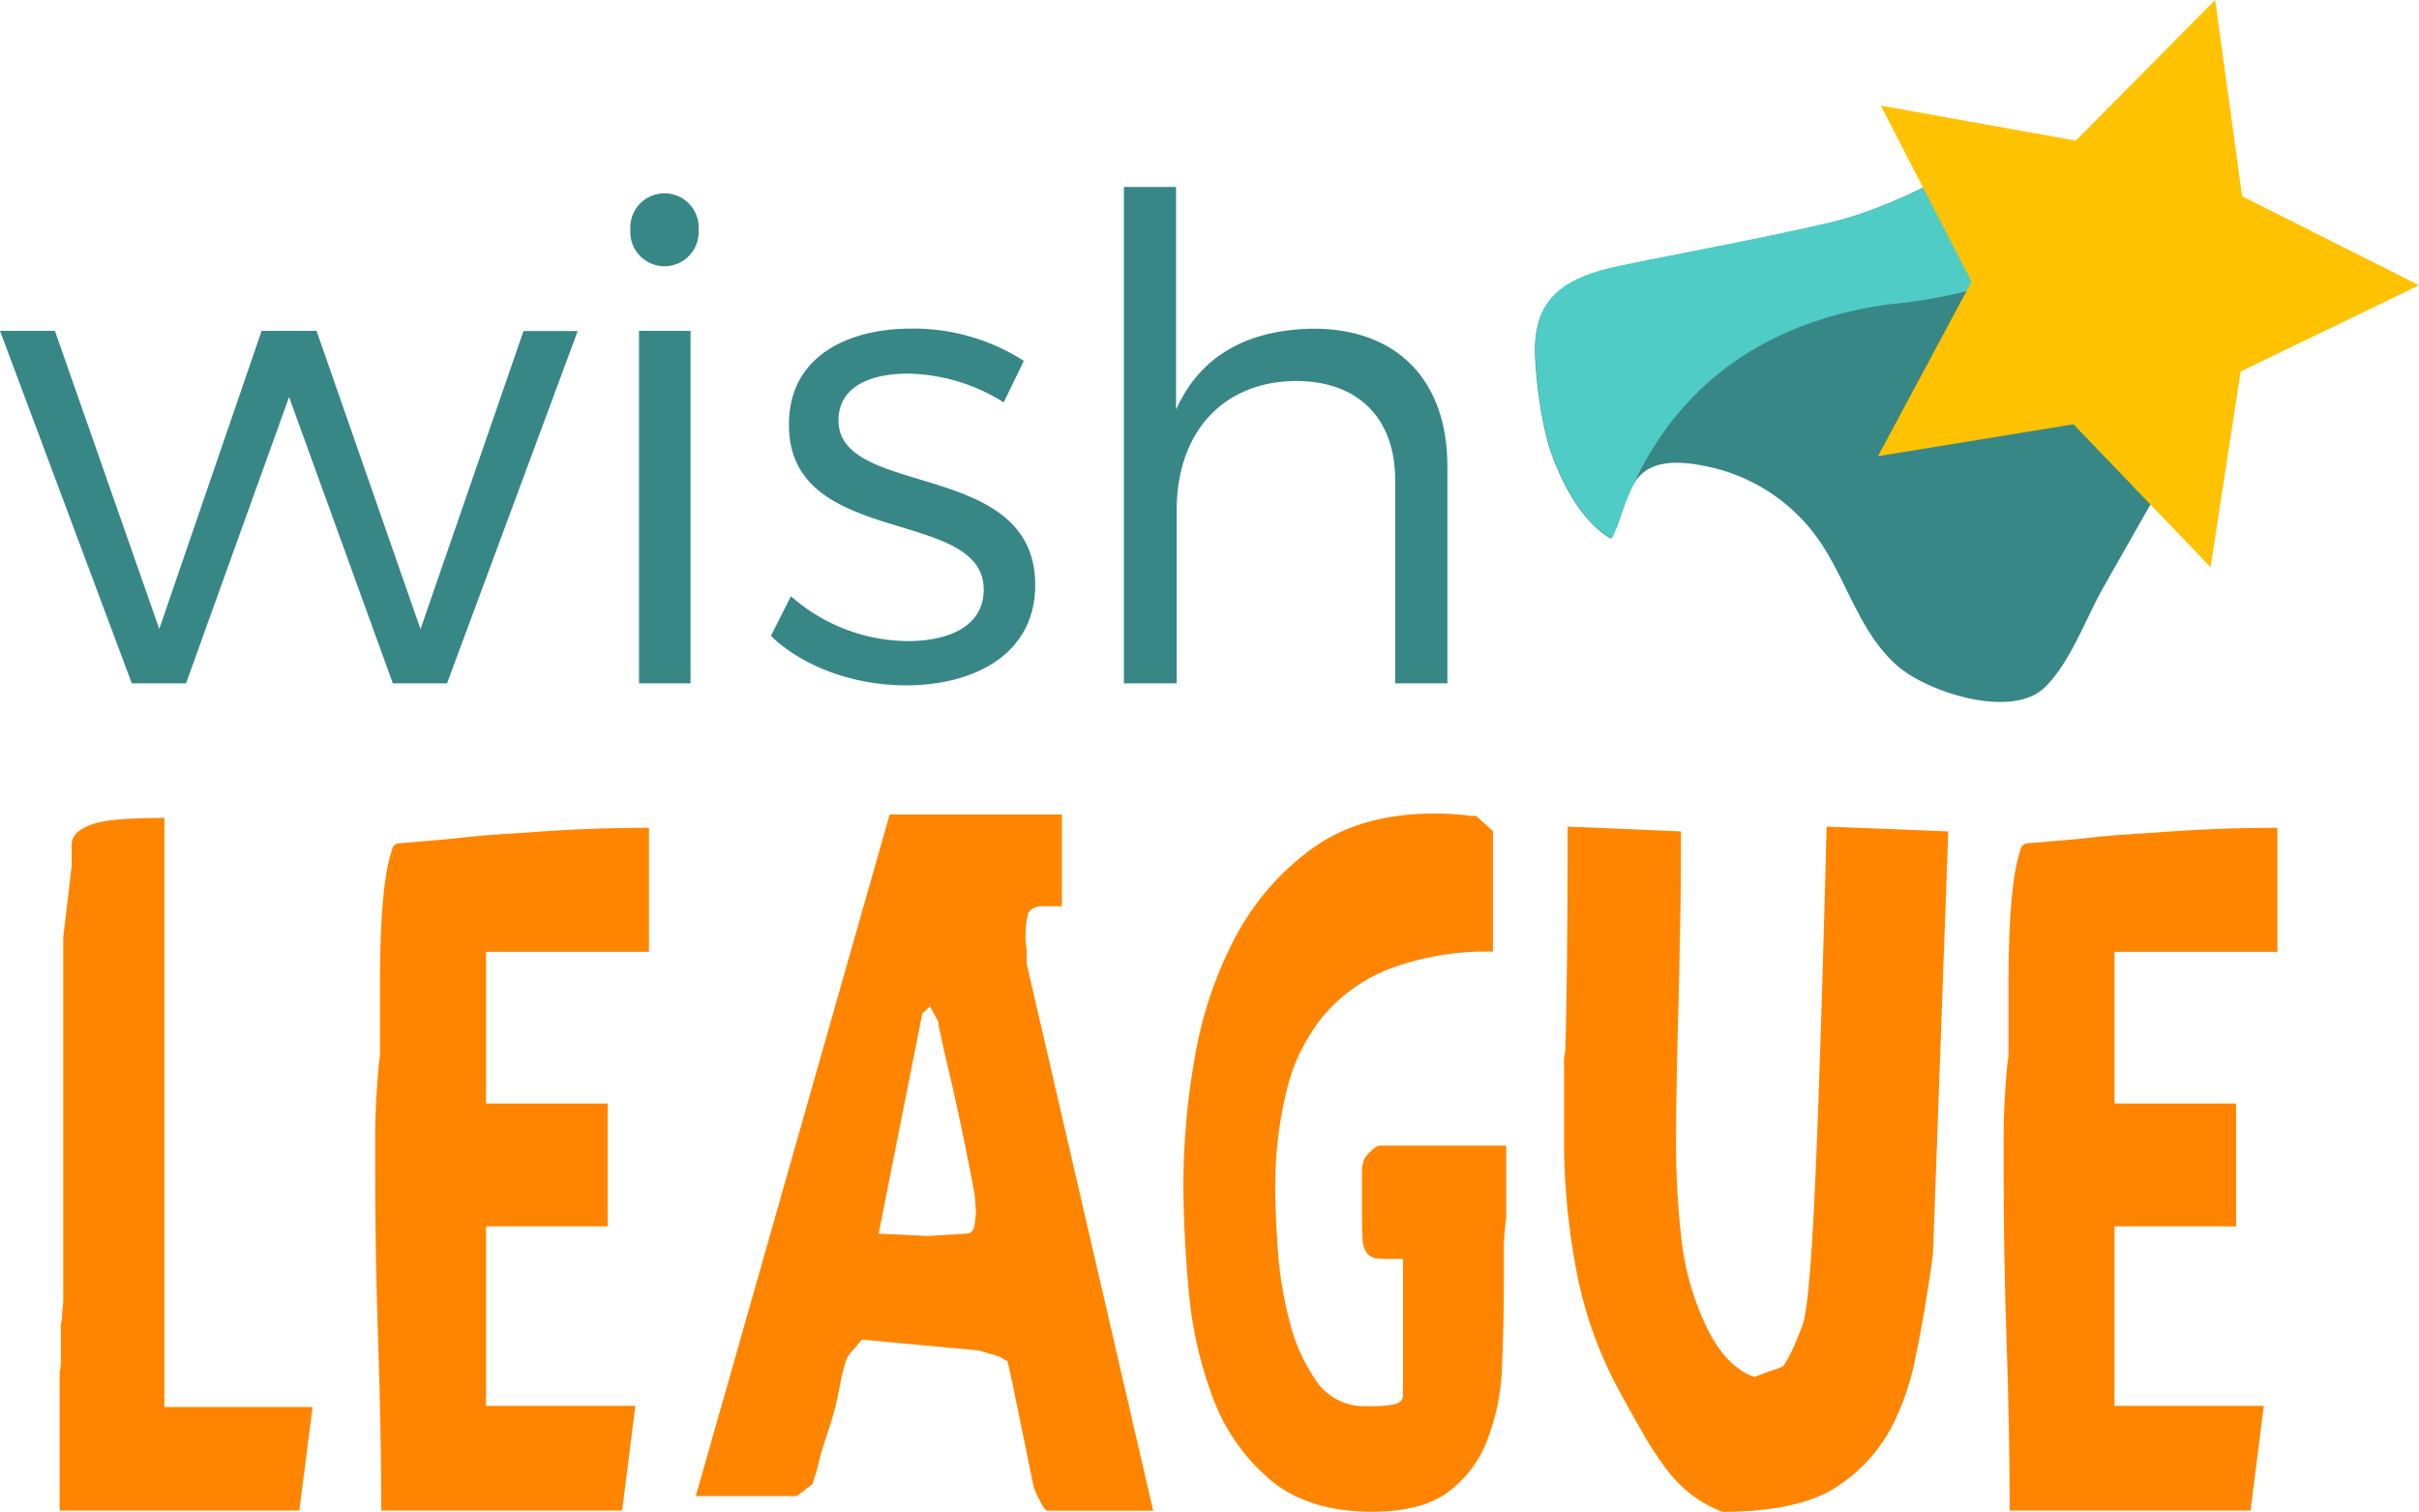 <svg xmlns="http://www.w3.org/2000/svg" viewBox="0 0 316.39 197.78"><defs><style>.cls-1{fill:#ff8500;}.cls-2{fill:#378786;}.cls-3{fill:#4fccc6;}.cls-4{fill:#ffc200;}</style></defs><title>logo_1</title><g id="Layer_2" data-name="Layer 2"><g id="Layer_1-2" data-name="Layer 1"><path class="cls-1" d="M21.5,184.07H40.88l-1.73,13.55H7.8V179.51a7.26,7.26,0,0,0,.16-2V174a3.36,3.36,0,0,1,.15-1.42,11.94,11.94,0,0,1,.08-1.41,9.15,9.15,0,0,0,.08-.95V122.63l1.1-9.29v-2.52a2.11,2.11,0,0,1,.16-1.1c.32-.84,1.29-1.5,2.92-2s4.64-.71,9.05-.71Z"/><path class="cls-1" d="M51.91,110.35c1.36-.11,2.62-.21,3.78-.32l3.47-.31c1.78-.21,3.41-.37,4.88-.48s3-.21,4.73-.31q4.1-.32,8.11-.48t8-.15v16.22H63.57v19.85H79.48v16.07H63.57v23.48H83.1l-1.73,13.7H49.86q0-10.55-.39-21.74t-.4-22.21v-5q0-4.26.48-9.45l.15-1.11v-9.61q0-13.38,1.74-17.8Z"/><path class="cls-1" d="M132.41,180.92l-.63-2.83-1.1-.63-2.68-.79-15.28-1.42q-.63.8-1.26,1.5a3.73,3.73,0,0,0-.79,1.18,26.38,26.38,0,0,0-.87,3.62,41,41,0,0,1-1.33,5.2c-.53,1.58-1,3.05-1.34,4.41s-.66,2.37-.87,3l-2.05,1.57H91l25.36-89.17h22.53v12h-2.52c-1.16,0-1.81.45-2,1.34a14.71,14.71,0,0,0-.24,2.6v.31a7.1,7.1,0,0,0,.08.87,8.76,8.76,0,0,1,.08,1.18v1.26l16.54,71.52H137c-.21,0-.55-.44-1-1.34a8.12,8.12,0,0,1-.87-2.12Zm-17.49-19.53,6.46.31,5-.31q.94,0,1.11-1.26c.1-.84.16-1.37.16-1.58l-.16-2.2q-.48-2.68-1.5-7.64t-2-9.06c-.42-1.79-.73-3.18-.94-4.18a12.44,12.44,0,0,1-.32-1.81l-1.1-2-1,.95Z"/><path class="cls-1" d="M154.78,154.93a96.47,96.47,0,0,1,1.5-16.62,52.26,52.26,0,0,1,5.28-15.68A33.83,33.83,0,0,1,171.64,111q6.3-4.58,16.07-4.57c.63,0,1.42,0,2.36.08a17.33,17.33,0,0,1,2.21.23h.79l2.2,2v15.75A36.59,36.59,0,0,0,182,126.65a21.61,21.61,0,0,0-8.82,6.14,24.53,24.53,0,0,0-4.89,9.85,52.61,52.61,0,0,0-1.49,13.08q0,2.84.31,7.56a51.67,51.67,0,0,0,1.5,9.37,23.71,23.71,0,0,0,3.54,8,7.54,7.54,0,0,0,6.46,3.31h1.26a12.16,12.16,0,0,0,2.44-.24c.79-.16,1.19-.55,1.19-1.18V164.7h-.79c-1.16,0-2,0-2.6-.08a1.77,1.77,0,0,1-1.34-.71,3.29,3.29,0,0,1-.55-1.81c-.06-.79-.08-1.92-.08-3.39v-6l.16-.63c0-.31.29-.76.86-1.34s1-.86,1.34-.86H197v9.45c-.1.74-.18,1.44-.23,2.13s-.08,1.39-.08,2.12v4.57q0,5.35-.24,10.64a29.46,29.46,0,0,1-1.89,9.53,15.28,15.28,0,0,1-5.12,6.85q-3.47,2.59-9.92,2.6-8.51,0-13.47-4.25a26,26,0,0,1-7.41-10.64A52.74,52.74,0,0,1,155.49,169Q154.79,161.39,154.78,154.93Z"/><path class="cls-1" d="M219.85,108.77c0,3.68,0,7.48-.08,11.42s-.13,7.75-.24,11.42q-.15,5.05-.23,9.69c-.06,3.1-.08,5.91-.08,8.43a107,107,0,0,0,.71,12.45,35.93,35.93,0,0,0,3.38,11.65q2.52,5.05,6.15,6.31l1.26-.48c.52-.21,1-.36,1.34-.47a6.72,6.72,0,0,0,1.18-.47l-.16.16c.63-.64,1.52-2.47,2.68-5.52q.94-2.67,1.65-18.59t1.5-46.63l15.91.63-2,55.3q-1.1,8-2.28,13.47a34.28,34.28,0,0,1-2.76,8.42,21.06,21.06,0,0,1-8.51,9.14q-5,2.68-14,2.68a17,17,0,0,1-4.09-2.28,17.54,17.54,0,0,1-3.23-3.31,43.16,43.16,0,0,1-3-4.57c-1-1.73-2.12-3.76-3.38-6.07A53.62,53.62,0,0,1,206.14,166a90.35,90.35,0,0,1-1.57-16.62V139.33a5.62,5.62,0,0,1,.15-1.73q.17-5.52.24-12.76t.08-16.7Z"/><path class="cls-1" d="M264.9,110.35c1.37-.11,2.62-.21,3.78-.32l3.47-.31c1.78-.21,3.41-.37,4.88-.48s3.05-.21,4.73-.31q4.1-.32,8.11-.48t8-.15v16.22H276.56v19.85h15.91v16.07H276.56v23.48h19.53l-1.73,13.7H262.85q0-10.55-.39-21.74t-.4-22.21v-5q0-4.26.48-9.45l.16-1.11v-9.61q0-13.38,1.73-17.8Z"/><path class="cls-2" d="M265,17.91c-1.18-.57-1.93.42-3.52,1.31-7.06,3.94-14.51,8.13-22.44,10-8.92,2.08-18,3.71-26.94,5.55-7.91,1.63-12,4.48-11.25,12.94a55.06,55.06,0,0,0,1.48,9.75c1.24,4.43,4.18,10.64,8.36,13,1.55-2.47,1.72-5.83,3.65-8.06,2.11-2.43,6-2,9-1.36a23.64,23.64,0,0,1,14.45,9.46c3.78,5.33,5.33,12.2,10.39,16.62,3.94,3.44,14.91,7,19.24,2.83,3.38-3.27,5.36-9,7.67-13.08l8.7-15.32a3,3,0,0,0,.46-1.21c.11-1.95-2.52-5-3.39-6.56-1.64-3-3.19-6.1-4.65-9.21a169.9,169.9,0,0,1-7.57-19.19c-.62-1.93-1.24-5.41-2.79-6.83A3.34,3.34,0,0,0,265,17.91Z"/><path class="cls-3" d="M268.63,25.33c.3.89.59,1.79.91,2.68,1.36,9.92-22.27,11.78-22.27,11.78-32.06,4.27-35.47,31-36.54,30.61h0c-4.18-2.34-7.12-8.55-8.36-13a53.27,53.27,0,0,1-1.47-9.75c-.76-8.47,3.33-11.31,11.24-12.94,9-1.85,18-3.47,27-5.55,7.92-1.84,15.37-6,22.43-10,1.6-.9,2.34-1.88,3.52-1.31a3.36,3.36,0,0,1,.82.59C267.39,19.92,268,23.4,268.63,25.33Z"/><polygon class="cls-4" points="289.73 0 293.25 25.67 316.39 37.32 293.06 48.6 289.13 74.2 271.2 55.51 245.63 59.68 257.87 36.85 246 13.82 271.5 18.4 289.73 0"/><path class="cls-2" d="M51.38,89.4,37.81,51.94,24.33,89.4H17.24L0,43.28H7.18l13.65,39,13.39-39H41.4L55,82.31l13.47-39h7.09L58.47,89.4Z"/><path class="cls-2" d="M91.37,30.06a4.47,4.47,0,1,1-8.92,0,4.47,4.47,0,1,1,8.92,0ZM83.58,89.4V43.28h6.74V89.4Z"/><path class="cls-2" d="M133.91,47.21l-2.63,5.43a24.27,24.27,0,0,0-12.51-3.76c-5.17,0-9.1,1.84-9.1,6.12,0,10.24,25.73,5,25.73,21.53,0,9.11-8.05,13.13-16.89,13.13-6.57,0-13.31-2.27-17.68-6.47L103.45,78a23.35,23.35,0,0,0,15.32,5.87c5.42,0,9.8-2,9.89-6.57.26-11.11-25.56-5.42-25.47-21.79,0-8.84,7.61-12.52,16-12.52A26.7,26.7,0,0,1,133.91,47.21Z"/><path class="cls-2" d="M189.31,61V89.4h-6.83V62.79c0-8.14-4.9-12.95-13-12.95-9.8.09-15.58,7-15.58,16.89V89.4H147V24.46h6.82V53.6C157,46.43,163.32,43.1,171.81,43,182.83,43,189.31,49.84,189.31,61Z"/></g></g></svg>